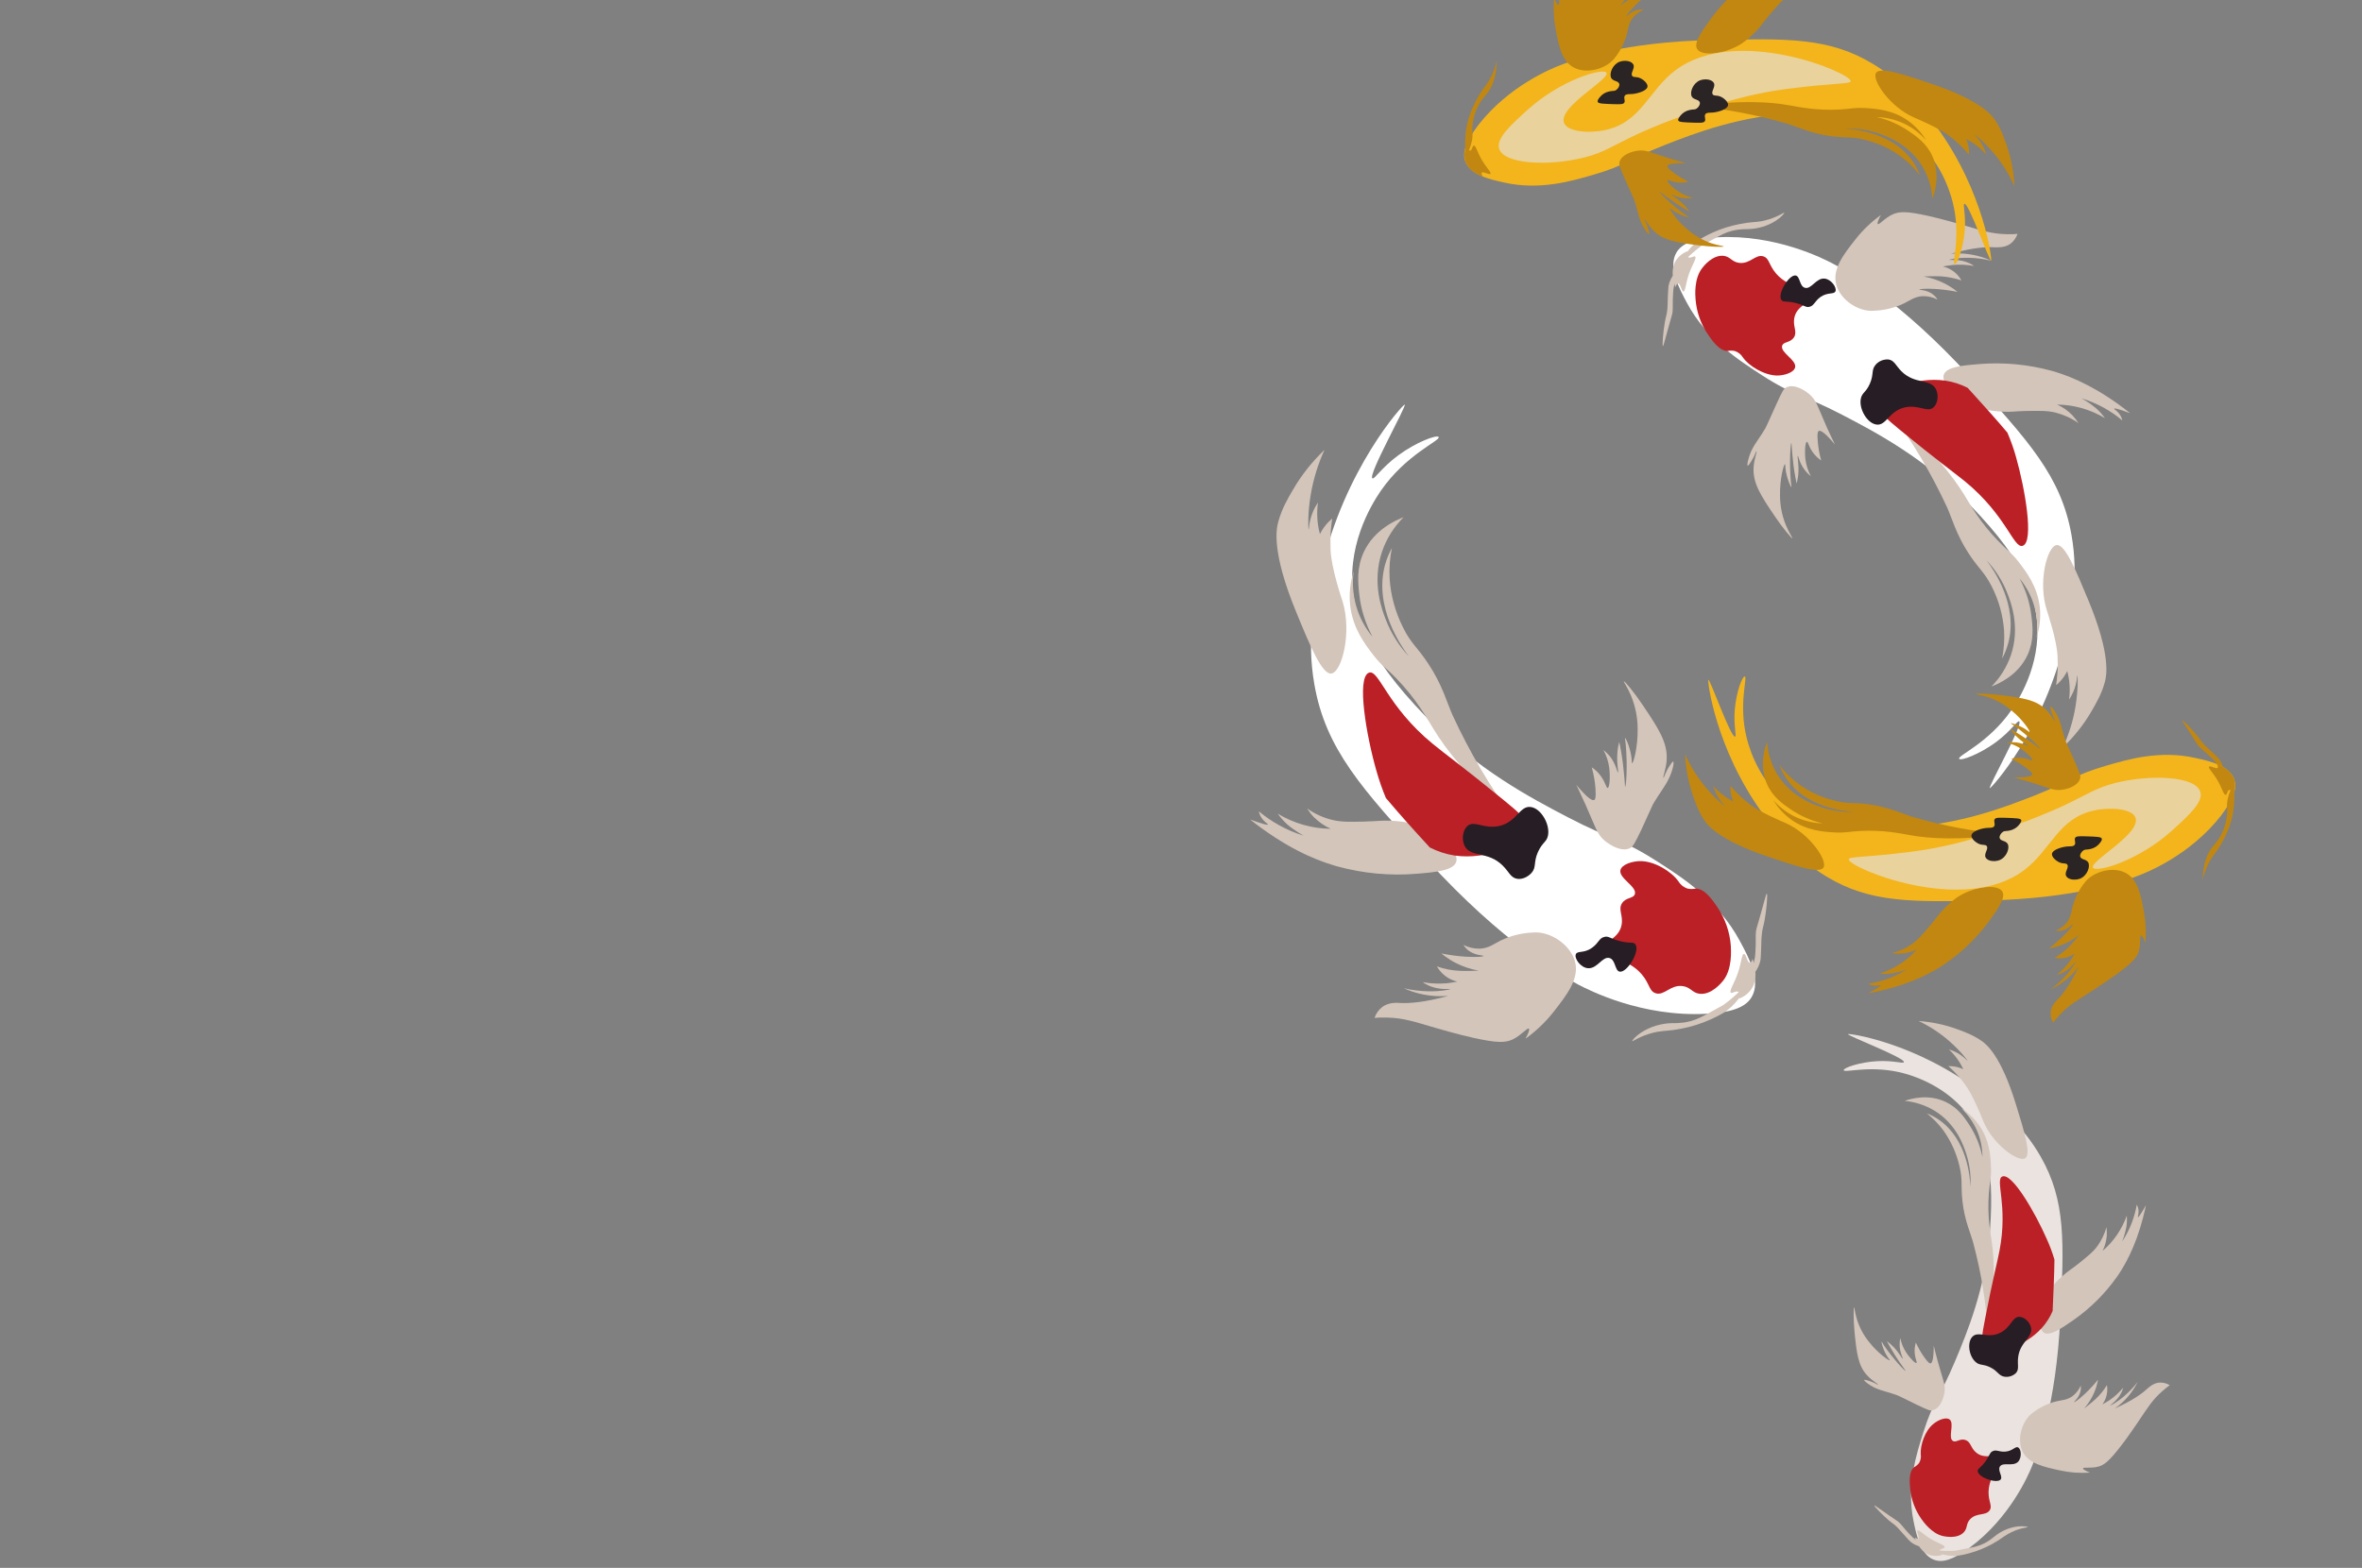 <?xml version="1.0" encoding="utf-8"?>
<!-- Generator: Adobe Illustrator 21.1.0, SVG Export Plug-In . SVG Version: 6.00 Build 0)  -->
<svg version="1.1" id="Layer_1" xmlns="http://www.w3.org/2000/svg" xmlns:xlink="http://www.w3.org/1999/xlink" x="0px" y="0px"
	 viewBox="0 0 1440 956.1" style="enable-background:new 0 0 1440 956.1;" xml:space="preserve">
<rect x="0" y="0" width="1440" height="956.1" fill="#808080" stroke="none"/>
<style type="text/css">
	.st0{fill:#FFFFFF;}
	.st1{fill:#D3C5BA;}
	.st2{fill:#BB2026;}
	.st3{fill:#261E24;}
	.st4{fill:#C18711;}
	.st5{fill:#EAE3DF;}
	.st6{fill:#F3B51B;}
	.st7{fill:#EAD29D;}
	.st8{fill:#2B2425;}
	.st9{fill:none;}
</style>
<title>koi</title>
<g id="Layer_2">
	<g>
		<path class="st0" d="M1067.9,608c5.9-9.9-1.8-24.2-7.2-34.2c-13.5-25.1-35.6-39-50.4-48.5c-22.6-14.5-27-12.6-54.4-26.9
			c-23-12-55.7-29.3-85.8-60.5c-20.8-21.5-30.4-35.8-35.9-47.5c-3.6-7.7-7-14.9-8.8-25.3c-5.2-31,10.1-56.6,16.4-65.8
			c15.4-22.3,36.6-30.7,35.3-32.8c-1-1.6-13.6,3-24.7,11.2c-10.3,7.6-14.5,14.8-15.7,14c-3-1.8,21-44.3,19.7-45
			c-0.8-0.5-37,39.4-50.9,101.1c-4,17.8-9.2,41-4.2,69.5c6.9,39.5,28.9,63.6,68.7,107.1c46.5,50.9,80.9,70,92.4,76.1
			c6.3,3.3,38.5,19.8,77.8,17.7C1057.6,617.4,1064.7,613.4,1067.9,608z"/>
		<path class="st1" d="M993.5,517.3c-5,2.2-11.7-1.7-15.4-4.8c-4.7-4.2-5.3-8-11.6-22.1c-2.3-5.1-4.3-9.2-5.5-11.8
			c7.1,8.5,9.8,9.8,11,9.2c0.3-0.2,1.1-0.8,0.7-6.9c-0.3-4.4-1.1-8.8-2.3-13c2.3,1.5,4.2,3.4,5.8,5.7c2.7,3.9,3.1,7,3.9,6.9
			c1.1-0.1,1.7-6.2,1-12.1c-0.5-3.9-1.7-7.7-3.6-11.1c1.4,1.1,2.7,2.4,3.9,3.8c3.9,4.9,4.5,10,5,9.9s-0.8-4.9-0.4-11.1
			c0.1-2.5,0.5-5.1,1.2-7.5c0.3,1.3,0.6,3,1,5.2c1,5.7,1.5,10.1,1.8,13.5c0.7,6.6,0.6,8.7,0.8,8.7c0.5,0,1.6-12.2,0.3-26.2
			c-0.1-1.5-0.6-3.5-0.4-3.6c0.4-0.1,2.7,4.7,3.7,10.4c0.6,3.3,0.3,4.9,0.6,5c0.8,0.1,3.6-9.8,3.4-21c0-6.9-1.4-13.7-4-20.1
			c-2.2-5.3-4.7-8.6-4.4-8.8c0.5-0.3,6.4,6.8,11.8,14.9c9.5,14.1,14.9,22.5,14.3,33c-0.4,5.9-2.6,10.6-1.9,10.9c0.2,0.1,1-3.1,3.5-7
			c0.7-1.2,2-3.1,2.4-2.9c0.7,0.3-0.3,5.4-2.6,10.2c-2.5,5.2-6.1,9.6-9.4,15.2c-0.9,1.6-0.6,1.3-7.6,16.5
			C996.4,514.7,995.6,516.3,993.5,517.3z"/>
		<path class="st1" d="M960.2,586.3c2.8,10.5-4.9,20.3-13.2,30.9c-4.9,6.2-10.6,11.6-17,16.2c1.4-2.6,2.8-5.6,2.1-6.1
			c-1-0.8-4.5,3.9-9.8,6.5c-4.7,2.2-9.7,2.2-23.9-0.9c-2.7-0.6-9.8-2.2-23.2-6.1c-12.8-3.7-19.4-6.1-29.8-6.3
			c-3.1-0.1-5.7,0-7.4,0.2c0.9-2.7,2.6-5.1,4.9-6.8c4-2.8,8.7-2.4,10.6-2.3c5.7,0.3,14.7-0.3,29.4-4.3c-2.5,0.2-5.1,0.2-7.6,0.1
			c-6.7-0.4-13.4-2-19.5-4.8c5,1.2,10.1,1.8,15.2,1.9c7.8,0.1,13.1-1.1,13.1-1.4c0-0.3-6.9,1-13.9-2.5c-1-0.5-1.9-1-2.8-1.7
			c4.8,0.9,9.6,1.1,14.5,0.7c2.2-0.2,4.4-0.6,6.6-1c-5.3-1.2-9.8-4.6-12.5-9.3c4.5,1.6,9.2,2.5,14,2.7c4.5,0.2,11.5-0.1,11.5-0.1
			c-5-0.9-9.7-2.5-14.2-4.8c-2-1-3.9-2.3-3.9-2.3c-1.6-1-3.2-2.2-4.7-3.4c5,1,10.1,1.7,15.2,2c7.3,0.4,10.6-0.1,10.6-0.5
			s-5.8-0.1-10.1-4c-0.9-0.8-1.6-1.7-2.2-2.7c3.1,1.6,6.6,2.4,10.1,2.3c5.2-0.3,8.2-2.7,12.4-4.9c6.4-3.1,13.4-4.8,20.6-5
			C945.2,568,957.4,576,960.2,586.3z"/>
		<path class="st1" d="M887.8,525.5c-1.6,5.4-12.9,6.4-24,7.3c-16.4,1.4-32.8-0.2-48.6-4.5l-2-0.6c-12.5-3.7-30-11.3-51.1-28
			c8.4,3.1,10.7,3.5,10.9,3.1s-2.9-1.8-4.7-5.5c-0.4-0.8-0.7-1.7-0.9-2.6c7.9,6.6,17,11.6,26.8,14.7c0.2,0.1,0.4,0.2,0.4,0.1
			c0,0-5.1-2.8-9.5-6.5c-2.3-2-4.3-4.3-6.1-6.8c9.8,5.9,20.9,9.1,32.3,9.2c-3.8-1.7-7.2-4.1-10.2-7c-1.6-1.6-3-3.5-4.2-5.4
			c4.6,3.3,9.9,5.7,15.4,7s10.1,1.2,19.2,1c8.7-0.2,10.3-0.8,16.8-0.5c4.5,0.2,9,0.8,13.4,1.8C875.5,506,889.9,518.5,887.8,525.5z"
			/>
		<path class="st1" d="M811.8,410.7c-5.7,1-13.1-16.8-21.5-37.3c-15.2-36.9-12.2-50.7-11-55.2c2.1-7.8,5.9-14.4,9-19.6
			c5.2-9,11.7-17.1,19.2-24.3c-4,8.7-6.8,17.9-8.4,27.3c-2,11.7-1.5,21.3-1.3,21.3c0.3,0,0.1-4.7,2.6-10.7c0.8-2,1.9-4,3.1-5.8
			c-0.9,6.4-0.5,13,1.2,19.3c1.3-2.7,3.1-5.2,5.2-7.4c0.7-0.7,1.5-1.4,2.3-2.1c-0.7,4.6-1.1,9.2-1.1,13.8c0,0,0,2.9,0.1,5.7
			c0.6,11,6.4,28.3,7.3,31C824.3,385.6,818.1,409.6,811.8,410.7z"/>
		<path class="st1" d="M922.8,499.4c-14.5-19.8-26.9-40.9-37.2-63.2c-3.4-7.5-6.1-18.2-14.6-31.1c-7.1-10.9-10.5-12.1-15.7-22.6
			c-4.6-9.2-7.4-19.2-8.1-29.5c-0.4-6.3,0.1-12.7,1.4-18.9c-1.8,3.3-3.2,6.7-4.2,10.3c-7,25.8,9.9,49.7,14.6,56
			c-6-6.5-10.8-14-14-22.2c-2.3-5.8-8.9-22.7-2.4-41.9c2.7-7.9,7.2-15,13.1-20.9c-4.2,1.6-17.8,7.3-24.3,21.3
			c-4.4,9.6-3.5,18.7-2.7,25.9c1,9,3.8,17.8,8.1,25.8c-9.3-11.2-13.5-25.7-11.5-40.1c-2.1,6.6-2.9,13.6-2.2,20.5
			c1.5,14.2,9,24,14.2,30.7s7.2,7.2,14,14.2c12.3,12.7,18.4,24,22.7,30.9C881.3,456.7,895.1,474.7,922.8,499.4z"/>
		<path id="_Path_" class="st2" d="M930.6,504.5c0.4-4.7-3.7-8.3-14.1-16.8c-23.2-19-36-28.3-42.9-34c-28.2-23.1-32.9-45.7-39-43.5
			c-7.8,2.8-1.5,38.8,4.5,59.7c1.6,5.7,3.5,11.2,5.8,16.7c7.7,9.2,16.6,19.1,26.8,30.2c4.7,2.4,9.9,4.1,15.1,4.9
			C906.6,524.6,929.6,515,930.6,504.5z"/>
		<path class="st1" d="M1066.8,587.1c-1.6,0-2.2-5.4-3.6-5.4s-1.4,5-3.7,11.6c-2.3,6.7-5.4,10.9-4.3,12c0.9,0.8,3.1-1.4,4.5-0.5
			c1,0.6,0.9,2.3,0.6,4.1c3.3-1.2,6.1-3.5,7.9-6.5c3.1-5.2,2.3-11.5,0.2-17.8C1068.1,586,1067.5,587.1,1066.8,587.1z"/>
		<path class="st2" d="M1000.1,525.1c-4.9,0-11.4,2-12.2,5.5c-1.1,5,10.2,10,8.8,14.6c-0.9,2.9-5.5,1.8-7.9,5.7s0.9,7.3-0.2,13.1
			c-1.6,8.7-11.1,9.8-10.7,14.8c0.5,6.3,15.8,4.8,24.5,17.3c3.4,4.9,3.4,8.5,7,9.6c5.3,1.6,8.9-5.3,16.3-4.4
			c5.1,0.6,5.9,4.2,10.5,4.7c7.4,0.8,13.5-7,14.4-8.1c5.6-7.1,4.7-18.5,4.6-21.1c-0.6-8.4-3.4-16.5-8.1-23.5
			c-2.8-4.1-7.9-11.8-13.6-11.4c-1.6,0.3-3.3,0.3-4.9-0.1c-2.2-0.8-4.1-2.3-5.3-4.3C1019.1,531.5,1008.8,525.1,1000.1,525.1z"/>
		<path class="st1" d="M1050.4,613c-0.1,0.1-2.4,1.3-6.9,3.8c-5.4,3-8.5,4.7-12.9,5.9c-1.3,0.3-2.5,0.6-3.8,0.8
			c-2.4,0.3-4.8,0.5-7.2,0.4c-6.8,0.1-13.4,2.1-19,5.7c-3.5,2.3-5.8,5-5.5,5.3c0.2,0.3,4.8-3.2,12.9-5.2c0.8-0.2,1.3-0.3,2.4-0.5
			c4.4-0.8,7.5-0.5,14.5-1.9c6.3-1.2,12.4-3.1,18.3-5.8c4.9-2.3,8.6-4,12.6-7.8c6.1-5.8,9.3-13,8.9-13.3c-0.1-0.1-0.7,0.5-2.1,2
			C1058.9,606.3,1054.8,609.9,1050.4,613z"/>
		<path class="st1" d="M1066.6,595.9c0.6,0.4,5.6-4.2,6.7-10.6c0.1-0.3,0.1-1.1,0.2-2.7c0.4-7.4,0.2-9.4,0.6-12.7
			c0.3-3.7,0.9-4.4,1.7-8.8c1-5.4,2.1-16,1.3-16.1c-0.4-0.1-0.9,2.7-4,13.5c-2.2,7.8-2.4,7.9-2.6,9.7c-0.3,3.4,0.1,5.6-0.3,12.2
			c-0.1,2.1-0.3,3-0.3,3.4c-0.5,2.8-1.2,5.6-2.1,8.3C1066.9,595,1066.4,595.8,1066.6,595.9z"/>
		<path class="st3" d="M916.3,528c3.7,3.7,4.7,7.3,8.7,7.9c3.2,0.5,6.6-1.3,8.7-3.6c3.1-3.5,1.1-6.5,3.9-12.7c2.7-6,5.2-6,6.1-9.9
			c1.5-6.9-4.2-16.8-10.5-17.6c-6.8-0.9-8.4,9.2-19.3,11.6c-9.3,2-15.1-3.7-19.3,0c-2.9,2.6-3.6,8.2-1.7,12.1
			C896.6,523.2,907.2,518.7,916.3,528z"/>
		<path class="st3" d="M960.7,581.9c-1,2.6,2.9,8.1,7.3,8.5c5.7,0.6,8.9-7.4,13.2-6.2c3.8,1,3.2,7.7,6.2,8.3
			c4.5,0.9,12.7-12.6,9.6-16.7c-1.3-1.7-3.6-0.2-10.5-2.2c-5.1-1.5-5.9-2.9-8.3-2.3c-3.4,0.7-3.4,3.7-7.7,6.7
			C965.7,581.5,961.6,579.6,960.7,581.9z"/>
	</g>
	<path class="st4" d="M1355.5,472.2c0.5-0.1,0.4-5.6-2.8-9.6c-0.2-0.2-0.6-0.6-1.5-1.5c-4.2-4.1-5.6-5.1-7.4-7
		c-2.1-2.2-2.2-2.9-4.4-5.6c-2.7-3.4-8.6-9.6-9-9.2c-0.2,0.2,1.2,1.9,6,9.5c3.5,5.5,3.5,5.6,4.5,6.6c1.9,2,3.4,2.9,7.2,6.6
		c1.2,1.2,1.7,1.7,1.9,2c1.4,1.8,2.8,3.7,4,5.6C1355.2,471.5,1355.4,472.2,1355.5,472.2z"/>
	<g>
		<path class="st0" d="M1022.1,153.9c-5.4,9,1.6,21.9,6.4,30.9c12.2,22.7,32.2,35.2,45.5,43.9c20.4,13.2,24.4,11.4,49.2,24.3
			c20.8,10.8,50.4,26.5,77.6,54.7c18.8,19.5,27.5,32.3,32.5,42.9c3.2,7,6.4,13.5,7.9,22.9c4.7,28.1-9.1,51.2-14.9,59.5
			c-14,20.2-33.1,27.8-31.9,29.7c0.9,1.5,12.3-2.7,22.4-10.1c9.3-6.9,13.1-13.4,14.2-12.7c2.7,1.6-19,40-17.9,40.7
			c0.7,0.4,33.4-35.6,46-91.4c3.6-16.1,8.4-37,3.8-62.9c-6.3-35.8-26.2-57.5-62.1-96.8c-42-45.9-73.1-63.3-83.5-68.8
			c-5.7-3-34.8-17.9-70.3-16C1031.4,145.5,1025,149.1,1022.1,153.9z"/>
		<path class="st1" d="M1089.3,236.1c4.5-2,10.6,1.5,13.9,4.4c4.3,3.7,4.8,7.2,10.5,20c2.1,4.6,3.9,8.4,5,10.6
			c-6.4-7.7-8.9-8.8-9.9-8.3c-0.3,0.2-1.1,0.7-0.6,6.2c0.3,4,1,7.9,2.1,11.8c-2-1.4-3.8-3.1-5.2-5.1c-2.5-3.5-2.8-6.4-3.5-6.3
			c-1,0.1-1.5,5.6-0.9,10.9c0.5,3.5,1.6,6.9,3.3,10.1c-1.3-1-2.5-2.2-3.5-3.5c-3.5-4.4-4.1-9-4.5-8.9s0.7,4.4,0.4,10.1
			c-0.1,2.3-0.5,4.6-1.1,6.8c-0.2-1.1-0.5-2.7-0.9-4.7c-0.9-5.1-1.3-9.2-1.6-12.2c-0.6-5.9-0.5-7.9-0.7-7.9c-0.4,0-1.4,11-0.3,23.7
			c0.1,1.4,0.6,3.2,0.3,3.2s-2.4-4.3-3.3-9.4c-0.5-3-0.3-4.5-0.6-4.5c-0.7-0.1-3.2,8.9-3,19c0,6.2,1.2,12.4,3.6,18.2
			c2,4.8,4.2,7.8,3.9,8s-5.8-6.2-10.7-13.5c-8.6-12.7-13.5-20.3-12.9-29.8c0.3-5.4,2.3-9.6,1.7-9.9c-0.2-0.1-0.9,2.8-3.2,6.3
			c-0.7,1.1-1.8,2.8-2.1,2.6c-0.6-0.3,0.3-4.9,2.3-9.2c2.2-4.7,5.6-8.6,8.5-13.7c0.8-1.5,0.6-1.2,6.8-14.9
			C1086.7,238.4,1087.4,236.9,1089.3,236.1z"/>
		<path class="st1" d="M1119.5,173.6c-2.6-9.5,4.4-18.4,11.9-27.9c4.4-5.6,9.6-10.5,15.3-14.6c-1.3,2.4-2.5,5-1.9,5.5
			c0.9,0.7,4.1-3.6,8.9-5.8c4.3-2,8.8-2,21.6,0.8c2.4,0.5,8.8,2,21,5.5c11.6,3.4,17.6,5.5,27,5.7c2.8,0.1,5.1,0,6.7-0.2
			c-0.8,2.4-2.4,4.6-4.4,6.1c-3.6,2.5-7.9,2.1-9.6,2.1c-5.2-0.3-13.3,0.2-26.6,3.9c2.3-0.2,4.6-0.2,6.9-0.1
			c6.1,0.4,12.1,1.8,17.7,4.4c-4.5-1.1-9.1-1.7-13.8-1.8c-7.1-0.1-11.8,1-11.8,1.3s6.3-0.9,12.6,2.2c0.9,0.4,1.7,0.9,2.5,1.5
			c-4.3-0.8-8.7-1-13.1-0.6c-2,0.2-4,0.5-5.9,0.9c4.8,1.1,8.9,4.2,11.3,8.5c-4.1-1.4-8.4-2.2-12.7-2.5c-4-0.2-10.4,0.1-10.4,0.1
			c4.5,0.8,8.8,2.2,12.9,4.3c1.8,0.9,3.5,2,3.5,2c1.5,0.9,2.9,2,4.3,3.1c-4.5-0.9-9.1-1.5-13.7-1.8c-6.6-0.4-9.6,0.1-9.6,0.4
			s5.3,0,9.1,3.6c0.8,0.7,1.5,1.6,2,2.5c-2.8-1.5-6-2.2-9.2-2.1c-4.7,0.3-7.4,2.5-11.2,4.4c-5.8,2.8-12.2,4.3-18.6,4.5
			C1133.1,190.2,1122,183,1119.5,173.6z"/>
		<path class="st1" d="M1185,228.6c1.5-4.9,11.7-5.8,21.7-6.6c14.8-1.2,29.7,0.2,44,4.1l1.8,0.5c11.3,3.4,27.1,10.2,46.2,25.4
			c-7.5-2.8-9.7-3.2-9.8-2.8c-0.2,0.4,2.6,1.6,4.2,4.9c0.4,0.7,0.6,1.5,0.8,2.3c-7.1-6-15.4-10.5-24.3-13.3
			c-0.2-0.1-0.4-0.2-0.4-0.1c0,0,4.6,2.5,8.6,5.9c2.1,1.8,3.9,3.9,5.5,6.1c-8.8-5.3-18.9-8.2-29.2-8.3c3.4,1.5,6.6,3.7,9.2,6.4
			c1.4,1.5,2.7,3.1,3.8,4.9c-4.2-3-8.9-5.1-13.9-6.4c-5-1.2-9.1-1.1-17.4-1c-7.9,0.1-9.3,0.8-15.2,0.4c-4.1-0.2-8.1-0.7-12.1-1.7
			C1196,246.3,1183.1,234.9,1185,228.6z"/>
		<path class="st1" d="M1253.7,332.4c5.2-0.9,11.8,15.2,19.5,33.7c13.8,33.3,11.1,45.9,10,49.9c-1.9,7.1-5.4,13-8.1,17.7
			c-4.7,8.1-10.6,15.5-17.4,22c3.6-7.9,6.2-16.2,7.6-24.7c1.8-10.6,1.4-19.3,1.2-19.3c-0.2,0-0.1,4.3-2.3,9.7
			c-0.8,1.8-1.7,3.6-2.8,5.2c0.8-5.8,0.4-11.7-1.1-17.4c-1.2,2.5-2.8,4.7-4.7,6.7c-0.7,0.7-1.3,1.3-2.1,1.9c0.6-4.1,1-8.3,1-12.5
			c0,0,0-2.6-0.1-5.1c-0.5-10-5.8-25.6-6.5-27.9C1242.3,355.1,1248,333.4,1253.7,332.4z"/>
		<path class="st1" d="M1153.3,252.2c13.1,17.9,24.4,37,33.7,57.1c3.1,6.8,5.5,16.4,13.2,28.2c6.4,9.8,9.4,10.9,14.2,20.4
			c4.2,8.3,6.7,17.3,7.4,26.6c0.3,5.7-0.1,11.5-1.2,17.1c1.6-3,2.8-6.1,3.7-9.3c6.3-23.3-8.9-44.9-13.2-50.6
			c5.5,5.8,9.8,12.6,12.7,20.1c2.1,5.3,8,20.6,2.1,37.9c-2.5,7.1-6.5,13.6-11.8,18.9c3.8-1.4,16.1-6.5,22-19.2
			c4-8.7,3.2-16.9,2.4-23.4c-0.9-8.2-3.4-16.1-7.3-23.3c8.4,10.1,12.2,23.2,10.4,36.3c1.9-6,2.6-12.3,2-18.5
			c-1.4-12.8-8.2-21.7-12.9-27.8c-4.7-6-6.5-6.5-12.6-12.9c-11.1-11.5-16.7-21.7-20.5-27.9C1190.8,290.8,1178.4,274.6,1153.3,252.2z
			"/>
		<path id="_Path_2" class="st2" d="M1146.3,247.6c-0.4,4.2,3.4,7.5,12.8,15.2c21,17.2,32.5,25.6,38.8,30.7
			c25.5,20.9,29.7,41.3,35.3,39.3c7-2.5,1.3-35-4.1-54c-1.4-5.1-3.2-10.1-5.3-15c-7-8.3-15-17.2-24.2-27.3
			c-4.3-2.2-8.9-3.7-13.7-4.4C1167.9,229.5,1147.1,238.2,1146.3,247.6z"/>
		<path class="st1" d="M1023.1,172.9c1.5,0,2,4.9,3.2,4.9s1.3-4.5,3.3-10.5c2.1-6,4.9-9.9,3.9-10.8c-0.8-0.7-2.8,1.2-4.1,0.4
			c-0.9-0.6-0.8-2.1-0.6-3.7c-3,1.1-5.5,3.2-7.2,5.8c-2.8,4.7-2.1,10.4-0.2,16.1C1021.9,173.9,1022.4,172.9,1023.1,172.9z"/>
		<path class="st2" d="M1083.4,229c4.4,0,10.3-1.8,11-5c1-4.5-9.2-9-7.9-13.2c0.8-2.6,4.9-1.6,7.2-5.1c2.2-3.5-0.8-6.6,0.2-11.8
			c1.5-7.9,10-8.8,9.7-13.3c-0.5-5.7-14.3-4.3-22.2-15.6c-3.1-4.4-3.1-7.7-6.4-8.7c-4.8-1.4-8,4.8-14.7,4c-4.6-0.6-5.3-3.8-9.5-4.3
			c-6.7-0.7-12.2,6.3-13,7.4c-5.1,6.4-4.3,16.7-4.1,19.1c0.6,7.6,3.1,14.9,7.4,21.2c2.5,3.7,7.2,10.6,12.3,10.3
			c1.5-0.3,3-0.3,4.4,0.1c2,0.7,3.7,2.1,4.8,3.9C1066.2,223.2,1075.6,228.9,1083.4,229z"/>
		<path class="st1" d="M1037.9,149.5c0.1-0.1,2.2-1.2,6.2-3.4c4.9-2.7,7.7-4.3,11.7-5.3c1.1-0.3,2.3-0.5,3.4-0.7
			c2.1-0.3,4.3-0.4,6.4-0.4c6.1-0.1,12.1-1.9,17.2-5.2c3.2-2.1,5.2-4.5,5-4.8s-4.3,2.9-11.7,4.7c-0.7,0.2-1.2,0.3-2.2,0.5
			c-4,0.7-6.8,0.4-13.2,1.7c-5.7,1.1-11.2,2.8-16.5,5.2c-4.5,2.1-7.8,3.6-11.4,7.1c-5.5,5.2-8.5,11.8-8.1,12.1
			c0.1,0.1,0.6-0.5,1.9-1.8C1030.2,155.6,1033.9,152.3,1037.9,149.5z"/>
		<path class="st1" d="M1023.2,164.9c-0.5-0.3-5,3.8-6,9.6c0,0.3-0.1,1-0.2,2.5c-0.4,6.7-0.2,8.5-0.5,11.5c-0.3,3.4-0.8,4-1.5,7.9
			c-0.9,4.8-1.8,14.4-1.2,14.6c0.4,0.1,0.8-2.4,3.6-12.2c2-7.1,2.1-7.1,2.3-8.8c0.3-3.1-0.1-5,0.3-11.1c0.1-1.9,0.2-2.7,0.3-3.1
			c0.5-2.5,1.1-5.1,1.8-7.5C1023,165.8,1023.4,165.1,1023.2,164.9z"/>
		<path class="st3" d="M1159.1,226.3c-3.3-3.4-4.3-6.6-7.8-7.1c-3-0.2-5.9,1-7.8,3.2c-2.8,3.2-1,5.8-3.5,11.5
			c-2.4,5.5-4.7,5.4-5.5,9c-1.4,6.2,3.7,15.2,9.5,16c6.1,0.8,7.5-8.3,17.4-10.5c8.4-1.8,13.7,3.4,17.4,0c2.6-2.3,3.2-7.4,1.5-11
			C1177,230.7,1167.4,234.7,1159.1,226.3z"/>
		<path class="st3" d="M1119,177.6c0.9-2.3-2.6-7.3-6.6-7.7c-5.1-0.6-8.1,6.7-12,5.6c-3.4-0.9-2.9-6.9-5.6-7.5
			c-4.1-0.8-11.5,11.4-8.7,15c1.2,1.6,3.2,0.2,9.5,2c4.6,1.3,5.4,2.6,7.5,2.1c3-0.7,3.1-3.4,6.9-6.1
			C1114.5,178,1118.2,179.7,1119,177.6z"/>
	</g>
	<g>
		<path class="st5" d="M1200.9,943.7c24.5-18.2,35.6-44,37.7-49.1c3.9-9.4,14.9-37.9,17.5-91.2c2.2-45.7,3.5-71-12-98.1
			c-11.2-19.6-25.8-30.8-37-39.5c-38.9-30-80.2-35.9-80.5-35.2c-0.4,1,35,14.5,34.1,17.1c-0.4,1.1-6.4-1.2-16.4-0.6
			c-10.7,0.6-20.5,4.1-20.3,5.5c0.3,1.9,17.1-3.6,37.4,2.1c8.3,2.3,30.2,10.1,42.4,31.2c4.1,7.1,5.6,13.1,7.3,19.5
			c2.5,9.7,3.8,23,2,46.2c-2.6,33.6-13.5,60.2-21.3,78.7c-9.3,22.1-12.9,23.2-19.2,43c-4.1,13-10.4,32.2-6.1,53.9
			c1.8,8.6,4.2,21,12.7,24C1183.9,952.9,1190.1,951.7,1200.9,943.7z"/>
		<path class="st1" d="M1169,856.8c-11.7-5.7-11.3-5.6-12.7-6.1c-4.8-1.8-9.1-2.5-13.2-4.4c-3.7-1.7-6.8-4.3-6.6-4.8
			c0.2-0.3,1.8,0.2,2.8,0.5c3.4,1,5.5,2.6,5.6,2.4c0.3-0.5-3.4-2.2-6.5-5.6c-5.6-5.9-6.5-13.7-7.8-26.8c-0.7-7.5-0.6-14.7-0.3-14.8
			s0.5,3.2,1.8,7.4c1.6,5.1,4.2,9.9,7.6,14c5.4,6.8,12,11.3,12.4,10.9c0.2-0.2-0.8-1-2.1-3.3c-2.2-3.8-3.1-7.9-2.9-8
			s0.9,1.3,1.5,2.3c6.2,9,12.9,15.8,13.2,15.5c0.1-0.1-1-1.3-3.9-5.6c-1.5-2.2-3.4-5.1-5.6-9c-0.8-1.5-1.5-2.7-2-3.6
			c1.6,1.2,3.1,2.5,4.4,3.9c3.3,3.5,4.9,7,5.3,6.8c0.3-0.2-1.8-3.6-1.9-8.4c0-1.4,0.1-2.8,0.4-4.2c0.6,3,1.7,5.9,3.4,8.5
			c2.5,3.9,5.8,7.2,6.5,6.7c0.5-0.3-0.8-2.4-1.1-6.1c-0.2-2.1,0.1-4.2,0.7-6.3c1.4,3.1,3.1,6.1,5.1,8.9c2.7,3.9,3.5,3.8,3.8,3.8
			c1-0.2,2-2.3,2-10.9c0.5,2.1,1.3,5.6,2.5,9.8c3.2,11.6,4.8,14.1,4,19c-0.6,3.7-2.7,9.4-6.8,10.5C1177,860.6,1175.8,860,1169,856.8
			z"/>
		<path class="st1" d="M1239,861.7c4.4-3.4,9.4-5.9,14.8-7.2c3.6-0.8,6.6-0.8,9.8-3.2c2.2-1.7,3.9-3.9,4.9-6.4
			c0.1,0.9,0.2,1.8,0,2.7c-0.6,4.5-4.2,7.2-4.1,7.4c0.2,0.2,2.4-1.1,6.6-5c2.9-2.7,5.6-5.6,8.1-8.7c-0.3,1.5-0.7,3-1.1,4.4
			c0,0-0.5,1.7-1.2,3.3c-1.5,3.6-3.6,6.9-6.2,9.9c0,0,4.3-3.3,6.9-5.7c2.7-2.5,5.1-5.4,7-8.6c0.7,4.2-0.3,8.4-2.8,11.8
			c1.5-0.8,3-1.7,4.4-2.6c3.1-2.1,5.9-4.7,8.3-7.6c-0.2,0.8-0.5,1.6-0.8,2.4c-2.5,5.5-7.2,8.2-7.1,8.4s3.9-1.7,8.5-5.6
			c3-2.6,5.8-5.5,8.2-8.7c-2.3,4.7-5.5,9-9.3,12.5c-1.4,1.3-3,2.6-4.6,3.7c10.8-4.9,16.5-9,19.7-12c1.1-0.9,3.7-3.5,7.5-3.8
			c2.2-0.1,4.4,0.4,6.3,1.6c-1.1,0.7-2.7,2-4.5,3.6c-6.1,5.3-8.9,10-14.7,18.6c-6.1,9-9.5,13.5-10.8,15.1
			c-6.9,8.9-9.9,11.4-13.8,12.4c-4.4,1.1-8.9,0.1-9.1,1c-0.1,0.7,2.1,1.7,4.3,2.6c-6.1,0.4-12.2,0-18.1-1.3
			c-10.2-2.2-19.6-4.2-23.2-11.9C1229.5,877.3,1232.8,866.5,1239,861.7z"/>
		<path class="st1" d="M1250.1,786c2.1-2.8,4.5-5.4,7.1-7.7c3.7-3.4,5-3.8,10.3-8c5.5-4.5,8.4-6.7,11-10.2s4.6-7.6,5.7-11.8
			c0.2,1.8,0.3,3.6,0.2,5.3c-0.3,3.2-1.1,6.4-2.6,9.2c6.8-5.7,11.8-13.2,14.8-21.5c0.2,2.4,0.1,4.7-0.3,7.1
			c-0.8,4.4-2.5,8.6-2.5,8.6s0.1-0.1,0.2-0.3c4.4-6.7,7.3-14.2,8.7-22.1c0.3,0.6,0.6,1.3,0.8,2c0.8,3-0.4,5.4-0.1,5.6
			c0.3,0.2,1.5-1.3,4.9-7.3c-4.3,20.5-11,33.7-16.6,42.1l-0.9,1.3c-7.3,10.4-16.4,19.5-26.9,26.8c-7.1,4.9-14.3,9.9-17.9,7.5
			C1241.4,809.5,1243.7,794.9,1250.1,786z"/>
		<path class="st1" d="M1209,683.4c-0.8-2-5.9-15.2-11-22.1c-1.3-1.8-2.7-3.5-2.7-3.5c-2.3-2.7-4.8-5.3-7.5-7.7c0.8,0,1.6,0,2.4,0.1
			c2.3,0.2,4.6,0.8,6.7,1.8c-2.1-4.6-5.1-8.7-8.8-12.1c1.6,0.5,3.2,1.1,4.7,1.9c4.4,2.3,6.7,5.3,6.8,5.1c0.1-0.1-4.4-6.1-11.3-12.1
			c-5.6-4.9-11.9-9-18.6-12.2c8,0.6,15.9,2.2,23.5,5c4.4,1.6,9.9,3.6,15.1,7.3c2.9,2.1,11.6,8.9,20.7,38.5
			c5.1,16.4,9.5,30.7,5.6,32.9C1230.3,708.9,1214.7,697.6,1209,683.4z"/>
		<path class="st1" d="M1214.3,757.5c-0.9-6.2-2.8-16-1.8-29.7c0.6-7.6,1.5-8.9,1.3-15.4c-0.2-6.6-0.6-16.2-6.7-25.4
			c-3-4.5-6.9-8.3-11.5-11.2c8.3,7.6,13,18.4,13,29.7c-1.4-6.9-4.1-13.5-7.9-19.4c-3.1-4.8-7.1-10.6-14.4-14.1
			c-10.8-5.2-21.7-1.9-25.1-0.7c6.4,0.6,12.7,2.7,18.2,6c13.4,8.2,17.8,21.6,19.3,26.2c2.1,6.5,3,13.4,2.6,20.2
			c-0.3-6.1-2-28.7-19-40.7c-2.4-1.7-4.9-3-7.6-4.1c3.8,3.1,7.3,6.6,10.2,10.6c4.6,6.5,7.9,13.8,9.7,21.6c2.1,8.9,0.7,11.2,1.8,21.3
			c1.3,12,5.1,19.7,6.7,25.9c4.9,18.4,7.9,37.2,9,56.2C1216.5,785.9,1215.9,768.4,1214.3,757.5z"/>
		<path id="_Path_2_1_" class="st2" d="M1244.8,809.8c2.8-3.1,5-6.6,6.6-10.4c0.5-11.7,1-22,1.1-31.3c-1.3-4.4-2.9-8.7-4.8-12.8
			c-6.8-15.5-20.9-40.1-26.9-37.9c-4.8,1.7,3.6,17.5-1.8,45.3c-1.3,6.9-4.4,18.7-8.8,41.6c-2,10.2-2.7,14.5-0.1,17.1
			C1215.8,827.1,1234.3,821.4,1244.8,809.8z"/>
		<path class="st1" d="M1167.3,937.6c1.8,4.8,4.6,9,9,10.6c2.6,0.8,5.4,0.8,7.9-0.1c-1-0.9-1.9-1.9-1.6-2.7c0.4-1.2,2.8-1,2.9-2
			c0.2-1.2-3.8-2.2-8.5-5s-7.1-5.8-8-5.1c-0.8,0.7,1.5,4.2,0.5,5C1169.1,938.5,1168.3,938.1,1167.3,937.6z"/>
		<path class="st2" d="M1171,886.9c0.3,1.8-0.1,3.6-1,5.2c-0.8,1-1.7,1.9-2.9,2.5c-3.6,2.6-2.9,9.8-2.5,13.6
			c0.7,6.5,3,12.7,6.8,18.1c1.2,1.7,6.3,8.9,13.2,10.4c1.1,0.2,8.6,1.9,12.6-2.3c2.5-2.6,1.2-5.1,3.9-8c4-4.2,9.5-1.9,11.9-5.4
			c1.6-2.4-0.2-4.6-0.6-9.2c-1-11.8,8.9-18.5,6.1-22.5c-2.2-3.2-8.4,0.9-13.7-3.5c-3.5-2.9-3.2-6.6-6.6-7.7
			c-3.4-1.1-5.6,1.8-7.6,0.6c-3.2-2,1.1-10.6-2-13.1c-2.2-1.7-7.1,0.3-10,2.8C1173.6,872.4,1170.6,881.3,1171,886.9z"/>
		<path class="st1" d="M1179.6,945.2c-1.6-0.2-2.2-0.3-2.2-0.1c-0.1,0.4,5.5,3.1,12,3.6c4.2,0.3,7.3-0.5,11.4-1.6
			c4.8-1.3,9.4-3.2,13.8-5.6c4.9-2.7,6.6-4.4,9.6-6.1c0.7-0.4,1.1-0.6,1.7-0.9c5.9-2.9,10.3-3,10.3-3.3s-2.6-0.7-5.9-0.4
			c-5.2,0.6-10.1,2.7-14.2,6c-1.4,1.2-2.9,2.3-4.5,3.3c-0.9,0.5-1.7,1-2.7,1.4c-3.2,1.5-5.9,2-10.6,2.9c-3.9,0.8-5.9,1.2-6,1.2
			C1188,945.9,1183.8,945.8,1179.6,945.2z"/>
		<path class="st1" d="M1171.5,941.6c-1.9-1.2-3.6-2.5-5.3-4c-0.2-0.2-0.7-0.7-1.9-1.9c-3.6-3.7-4.4-5.3-6.3-7.1
			c-1-1-1.1-0.9-6.3-4.5c-7.2-4.9-8.8-6.3-9-6.1c-0.4,0.4,5.5,6.3,8.7,9c2.6,2.2,3.3,2.3,5.3,4.4c1.8,1.8,2.7,3.1,6.6,7.3
			c0.9,0.9,1.3,1.3,1.5,1.5c3.8,3.2,9.1,3.5,9.2,3C1174.1,943.2,1173.4,942.9,1171.5,941.6z"/>
		<path class="st3" d="M1238.2,809.4c-0.8-3.3-4-6.3-7-6.4c-4.4-0.2-5,6.2-11.5,9.6c-7.7,4-13.7-1.3-17.3,2.6
			c-3.4,3.7-1.9,12.4,2.5,15.7c2.5,1.9,4,0.7,8.5,2.9c4.7,2.3,5,5.1,8.6,5.7c2.5,0.4,5.1-0.4,7-2.2c2.1-2.3,0.9-5,1.3-9
			C1231.1,818.3,1239.6,815.7,1238.2,809.4z"/>
		<path class="st3" d="M1222.6,885.2c-4,0.3-5.5-1.5-7.9-0.2c-1.7,0.9-1.5,2.1-3.8,5.5c-3.1,4.6-5.2,4.8-5.2,6.5
			c0.2,4,11.7,7.9,14,5.2c1.5-1.9-2.1-5.6-0.4-8c2-2.8,7.9,0.3,11-2.8c2.4-2.5,2-7.7,0.1-8.7
			C1228.8,881.6,1227.2,884.8,1222.6,885.2z"/>
	</g>
	<g>
		<g>
			<path class="st6" d="M1362.2,475.5c-2.8-8.6-15.1-11.4-23.8-13.3c-21.7-4.9-41.2,0.9-54.3,4.7c-20.1,5.8-21.3,9.4-43.7,18.2
				c-18.8,7.4-45.8,17.7-79.6,19.4c-23.3,1.2-36.6-0.5-46.3-3.2c-6.4-1.8-12.4-3.5-19.4-7.8c-20.9-12.9-28.1-35-30.2-43.4
				c-5.2-20.5,0.7-37.3-1.2-37.6c-1.5-0.2-5.2,9.5-6.1,20.3c-0.8,10,1.3,16.1,0.2,16.4c-2.6,0.8-15.2-35-16.3-34.7
				c-0.7,0.2,4.2,41.9,33.3,81.8c8.4,11.5,19.3,26.5,38.7,38.2c26.8,16.2,52.2,15.6,98.2,14.6c53.7-1.2,82.6-11.6,92.1-15.2
				c5.2-2,31.4-12.4,50.3-36.6C1362.4,486.3,1363.7,480.2,1362.2,475.5z"/>
			<path class="st4" d="M1352,468.2c-0.8,1-4.4-1.5-5.2-0.7s2.2,3.4,5.1,8.3s3.7,9,5,8.9c1-0.1,0.8-2.6,2.1-3
				c0.9-0.2,1.8,0.7,2.8,1.8c1-2.6,1.1-5.5,0.3-8.2c-1.5-4.6-5.7-7.5-10.6-9.5C1352,466.9,1352.4,467.8,1352,468.2z"/>
			<path class="st4" d="M1358,487.8c-0.8,4.5,0.2,5.2-0.4,10.1c-0.5,3.8-1.6,7.5-3.3,10.9c-2,3.9-4,5.8-5.5,7.7
				c-2.8,3.6-5.8,9.6-5.9,20.2c0.6-3.1,1.6-6,2.9-8.9c2.6-5.7,4.5-6.6,8.3-13.1c2.6-4.4,4.7-9.1,6.1-14c1.1-3.8,1.7-7.7,1.9-11.7
				c0.1-1.1,0.4-8.8-0.8-9C1360.5,479.7,1358.8,483.9,1358,487.8z"/>
			<path class="st4" d="M1295.5,532.1c7.8,3.8,9.7,13.6,11.6,24.2c1.1,6.2,1.4,12.5,0.8,18.7c-0.8-2.3-1.9-4.6-2.6-4.5
				c-1,0.2,0,4.8-1.3,9.3c-1.1,4-3.8,7-13.1,13.9c-1.8,1.3-6.5,4.7-15.9,10.8c-9,5.8-13.9,8.5-19.5,14.6c-1.7,1.8-3,3.5-3.8,4.5
				c-1.2-2-1.7-4.2-1.5-6.5c0.4-3.9,3.1-6.5,4.2-7.6c3.2-3.3,7.6-9,12.9-20c-1.2,1.6-2.6,3.2-4,4.6c-3.8,3.8-8.3,7-13.2,9.2
				c3.4-2.4,6.4-5.1,9.2-8.2c4.2-4.7,6.2-8.5,6-8.6s-3,4.7-8.8,7.1c-0.8,0.3-1.6,0.6-2.5,0.8c3-2.4,5.7-5.2,8-8.4
				c1-1.4,2-2.9,2.8-4.5c-3.5,2.5-8,3.5-12.2,2.6c3.3-1.9,6.3-4.3,9-7c2.5-2.6,6-7,6-7c-3.1,2.5-6.6,4.5-10.4,6
				c-1.7,0.7-3.4,1.2-3.4,1.2c-1.5,0.4-3,0.8-4.5,1c3.2-2.5,6.3-5.2,9.2-8.1c4.1-4.2,5.5-6.4,5.3-6.6s-3.1,3.5-7.7,4
				c-0.9,0.1-1.9,0.1-2.8-0.1c2.6-1,4.9-2.7,6.7-4.9c2.5-3.3,2.7-6.4,3.6-10c1.5-5.5,4.2-10.6,7.8-15
				C1276.5,531.5,1287.8,528.3,1295.5,532.1z"/>
			<path class="st4" d="M1220.7,543.6c2.4,3.8-3,11.1-8.2,18.3c-7.8,10.6-17.4,19.7-28.3,26.9l-1.4,0.9c-8.8,5.5-22.6,12.1-43.8,16
				c6.2-3.4,7.7-4.6,7.6-4.9s-2.6,0.8-5.7-0.1c-0.7-0.2-1.4-0.5-2-0.8c8.2-1.2,16-4.1,23-8.4c0.2-0.1,0.3-0.2,0.3-0.2
				s-4.4,1.6-8.9,2.3c-2.4,0.3-4.9,0.4-7.3,0.1c8.7-2.8,16.5-7.8,22.5-14.6c-3,1.4-6.3,2.2-9.6,2.4c-1.8,0.1-3.7,0-5.5-0.3
				c4.4-1.1,8.6-2.9,12.3-5.6c3.7-2.6,6-5.4,10.8-11c4.5-5.3,4.9-6.6,8.5-10.3c2.5-2.6,5.2-5,8.2-7.1
				C1202.6,540.8,1217.7,538.7,1220.7,543.6z"/>
			<path class="st4" d="M1111.7,529c-2.4,4-17-0.9-33.8-6.6c-30.2-10.2-37-19.3-39-22.4c-3.6-5.4-5.5-11.1-7.1-15.7
				c-2.6-7.9-4.1-16-4.5-24.3c3.1,7,7.2,13.5,12,19.4c6,7.3,12,12.1,12.2,12s-2.8-2.5-5.1-7.2c-0.8-1.6-1.4-3.2-1.9-4.9
				c3.4,3.9,7.6,7.1,12.2,9.4c-1-2.2-1.5-4.6-1.7-7c0-0.8,0-1.6,0-2.5c2.4,2.8,5,5.5,7.7,7.9c0,0,1.7,1.5,3.5,2.9
				c6.9,5.5,20.4,11,22.4,11.9C1103.2,508.3,1114.3,524.7,1111.7,529z"/>
			<path class="st4" d="M1223.5,508.9c-19.5-1.7-38.8-5.3-57.6-10.8c-6.3-1.9-14.2-5.9-26.5-7.6c-10.3-1.4-12.8,0-21.8-2.5
				c-8-2-15.4-5.6-22-10.6c-4-3.1-7.6-6.7-10.7-10.8c1,2.8,2.4,5.4,4,7.9c11.8,17.8,35.1,20.2,41.4,20.6c-7.1,0.2-14.1-0.8-20.8-3.2
				c-4.7-1.7-18.4-6.6-26.5-20.6c-3.3-5.8-5.3-12.2-5.7-18.9c-1.3,3.4-5,14.5,0,25.8c3.4,7.7,9.4,11.9,14.2,15.2
				c6,4.1,12.7,7.1,19.8,8.7c-11.6-0.3-22.6-5.4-30.2-14.2c2.9,4.8,6.7,8.9,11.2,12.1c9.3,6.5,19.2,7.2,26,7.6s8.1-0.5,15.9-0.9
				c14.1-0.7,24.2,1.5,30.5,2.6C1176,511.4,1194,512.5,1223.5,508.9z"/>
			<path class="st7" d="M1202.4,511.6c18.3-5.2,36.2-11.6,53.5-19.3c17.2-8,21.1-11.6,33.5-14.8c21.5-5.4,48.8-4.3,52,5.2
				c2.1,6.2-6.7,14.2-16.8,23.4c-20.6,18.8-46.7,26.3-48.6,23c-2.2-4,29.5-20.7,25.9-30.5c-2-5.4-14.9-6.6-25.1-4.4
				c-22.1,4.7-26.3,24.1-42.9,36.5c-37.2,27.9-107.3-1.8-106.8-6.7c0.2-1.8,9.7-1,37.2-4.5C1177.3,517.9,1190,515.2,1202.4,511.6z"
				/>
			<path class="st8" d="M1281.3,511.3c-0.4-1-3.3-1.1-9.2-1.3c-4.1-0.1-6.2-0.2-6.9,0.8c-0.9,1.4,0.6,3-0.4,4.4
				c-0.8,1.1-2.5,0.8-4.9,1c-3.4,0.4-8.5,2-8.9,4.4c-0.3,1.9,2.3,4.3,4.6,5.3s3.9,0.2,4.7,1.3c1.3,1.7-1.8,4.6-0.7,6.9
				s5.3,2.9,8.5,1.7c4.3-1.7,6.4-7.3,5-9.9c-1.2-2.1-4.4-1.6-4.9-3.6c-0.3-1.3,0.8-2.9,1.8-3.6c1.3-1,2.1-0.4,4.5-1
				c2.2-0.5,4.2-1.7,5.6-3.5C1280.9,513.2,1281.7,512.2,1281.3,511.3z"/>
			<path class="st8" d="M1232.2,500c-0.4-1-3.3-1.1-9.2-1.3c-4.1-0.1-6.2-0.2-6.9,0.8c-0.9,1.4,0.6,3-0.4,4.4
				c-0.8,1.1-2.5,0.8-4.9,1c-3.4,0.4-8.5,2-8.9,4.4c-0.3,1.9,2.3,4.3,4.6,5.3s3.9,0.2,4.7,1.3c1.3,1.7-1.8,4.6-0.7,6.9
				c1.1,2.3,5.3,2.9,8.5,1.7c4.3-1.7,6.4-7.3,5-9.9c-1.2-2.1-4.4-1.6-4.9-3.6c-0.3-1.3,0.8-2.9,1.8-3.6c1.3-1,2.1-0.4,4.5-1
				c2.2-0.5,4.2-1.7,5.6-3.5C1231.7,501.9,1232.6,500.8,1232.2,500z"/>
		</g>
		<path class="st4" d="M1268.1,474.9c-1.3,4.2-7.2,6.2-11,6.7c-5,0.7-7.6-1-19.4-4.7c-4.3-1.3-7.8-2.3-10-2.9
			c8.8,0.2,11-0.8,11.3-1.8c0.1-0.3,0.1-1.1-3.8-4c-2.8-2.1-5.8-3.9-9-5.5c2.1-0.6,4.3-0.7,6.5-0.5c3.8,0.4,5.8,1.9,6.2,1.3
			c0.5-0.8-2.9-4.3-6.8-6.9c-2.6-1.7-5.5-3-8.6-3.7c1.4-0.3,2.9-0.4,4.3-0.3c5,0.2,8.4,2.5,8.6,2.2s-3.3-2.1-6.9-5.6
			c-1.5-1.4-2.8-3-3.9-4.7c0.9,0.5,2.1,1.2,3.6,2.1c4,2.4,6.9,4.5,9.1,6c4.3,3,5.5,4.2,5.6,4.1c0.2-0.3-6.5-7.3-15.6-14
			c-1-0.7-2.5-1.5-2.4-1.7s4.2,0.9,8.2,3.2c2.3,1.4,3.1,2.4,3.3,2.2c0.4-0.4-4-7.4-10.9-13c-4.2-3.6-9-6.4-14.2-8.2
			c-4.3-1.4-7.7-1.7-7.6-2c0.1-0.5,7.5-0.2,15.2,0.7c13.5,1.7,21.4,2.9,27.4,8.8c3.4,3.3,5,7.2,5.6,6.9c0.2-0.1-1.3-2.2-2.3-5.8
			c-0.3-1-0.8-2.8-0.5-3c0.5-0.2,3.1,3,4.8,6.9c1.8,4.2,2.5,8.7,4.2,13.7c0.5,1.4,0.4,1,5.9,13.2
			C1268.1,471.8,1268.6,473.1,1268.1,474.9z"/>
	</g>
	<g>
		<g>
			<path class="st6" d="M893.2,98c2.8,8.6,15.1,11.4,23.8,13.3c21.7,4.9,41.2-0.9,54.3-4.7c20.1-5.8,21.3-9.4,43.7-18.2
				c18.8-7.4,45.8-17.7,79.6-19.4c23.3-1.2,36.6,0.5,46.3,3.2c6.4,1.8,12.4,3.5,19.4,7.8c20.9,12.9,28.1,35,30.2,43.4
				c5.2,20.5-0.7,37.3,1.2,37.6c1.5,0.2,5.2-9.5,6.1-20.3c0.8-10-1.3-16.1-0.2-16.4c2.6-0.8,15.2,35,16.3,34.7
				c0.7-0.2-4.2-41.9-33.3-81.8c-8.4-11.5-19.3-26.5-38.7-38.2c-26.8-16.2-52.2-15.6-98.2-14.6C990,25.6,961.1,36,951.6,39.6
				c-5.2,2-31.4,12.4-50.3,36.6C893,87.2,891.7,93.3,893.2,98z"/>
			<path class="st4" d="M903.4,105.3c0.8-1,4.4,1.5,5.2,0.7s-2.2-3.4-5.1-8.3s-3.7-9-5-8.9c-1,0.1-0.8,2.6-2.1,3
				c-0.9,0.2-1.8-0.7-2.8-1.8c-1,2.6-1.1,5.5-0.3,8.2c1.5,4.6,5.7,7.5,10.6,9.5C903.4,106.6,903,105.7,903.4,105.3z"/>
			<path class="st4" d="M897.4,85.7c0.8-4.5-0.2-5.2,0.4-10.1c0.5-3.8,1.6-7.5,3.3-10.9c2-3.9,4-5.8,5.5-7.7
				c2.8-3.6,5.8-9.6,5.9-20.2c-0.6,3.1-1.6,6-2.9,8.9c-2.6,5.7-4.5,6.6-8.3,13.1c-2.6,4.4-4.7,9.1-6.1,14c-1.1,3.8-1.7,7.7-1.9,11.7
				c-0.1,1.1-0.4,8.8,0.8,9C894.9,93.8,896.6,89.6,897.4,85.7z"/>
			<path class="st4" d="M959.9,41.4c-7.8-3.8-9.7-13.6-11.6-24.2c-1.1-6.2-1.4-12.5-0.8-18.7c0.8,2.3,1.9,4.6,2.6,4.5
				c1-0.2,0-4.8,1.3-9.3c1.1-4,3.8-7,13.1-13.9c1.8-1.3,6.5-4.7,15.9-10.8c9-5.8,13.9-8.5,19.5-14.6c1.7-1.8,3-3.5,3.8-4.5
				c1.2,2,1.7,4.2,1.5,6.5c-0.4,3.9-3.1,6.5-4.2,7.6c-3.2,3.3-7.6,9-12.9,20c1.2-1.6,2.6-3.2,4-4.6c3.8-3.8,8.3-7,13.2-9.2
				c-3.4,2.4-6.4,5.1-9.2,8.2c-4.2,4.7-6.2,8.5-6,8.6s3-4.7,8.8-7.1c0.8-0.3,1.6-0.6,2.5-0.8c-3,2.4-5.7,5.2-8,8.4
				c-1,1.4-2,2.9-2.8,4.5c3.5-2.5,8-3.5,12.2-2.6c-3.3,1.9-6.3,4.3-9,7c-2.5,2.6-6,7-6,7c3.1-2.5,6.6-4.5,10.4-6
				c1.7-0.7,3.4-1.2,3.4-1.2c1.5-0.4,3-0.8,4.5-1c-3.2,2.5-6.3,5.2-9.2,8.1c-4.1,4.2-5.5,6.4-5.3,6.6s3.1-3.5,7.7-4
				c0.9-0.1,1.9-0.1,2.8,0.1c-2.6,1-4.9,2.7-6.7,4.9c-2.5,3.3-2.7,6.4-3.6,10c-1.5,5.5-4.2,10.6-7.8,15
				C978.9,42,967.6,45.2,959.9,41.4z"/>
			<path class="st4" d="M1034.7,29.9c-2.4-3.8,3-11.1,8.2-18.3c7.8-10.6,17.4-19.7,28.3-26.9l1.4-0.9c8.8-5.5,22.6-12.1,43.8-16
				c-6.2,3.4-7.7,4.6-7.6,4.9s2.6-0.8,5.7,0.1c0.7,0.2,1.4,0.5,2,0.8c-8.2,1.2-16,4.1-23,8.4c-0.2,0.1-0.3,0.2-0.3,0.2
				s4.4-1.6,8.9-2.3c2.4-0.3,4.9-0.4,7.3-0.1c-8.7,2.8-16.5,7.8-22.5,14.6c3-1.4,6.3-2.2,9.6-2.4c1.8-0.1,3.7,0,5.5,0.3
				c-4.4,1.1-8.6,2.9-12.3,5.6c-3.7,2.6-6,5.4-10.8,11c-4.5,5.3-4.9,6.6-8.5,10.3c-2.5,2.6-5.2,5-8.2,7.1
				C1052.8,32.7,1037.7,34.8,1034.7,29.9z"/>
			<path class="st4" d="M1143.7,44.5c2.4-4,17,0.9,33.8,6.6c30.2,10.2,37,19.3,39,22.4c3.6,5.4,5.5,11.1,7.1,15.7
				c2.6,7.9,4.1,16,4.5,24.3c-3.1-7-7.2-13.5-12-19.4c-6-7.3-12-12.1-12.2-12s2.8,2.5,5.1,7.2c0.8,1.6,1.4,3.2,1.9,4.9
				c-3.4-3.9-7.6-7.1-12.2-9.4c1,2.2,1.5,4.6,1.7,7c0,0.8,0,1.6,0,2.5c-2.4-2.8-5-5.5-7.7-7.9c0,0-1.7-1.5-3.5-2.9
				c-6.9-5.5-20.4-11-22.4-11.9C1152.2,65.2,1141.1,48.8,1143.7,44.5z"/>
			<path class="st4" d="M1031.9,64.6c19.5,1.7,38.8,5.3,57.6,10.8c6.3,1.9,14.2,5.9,26.5,7.6c10.3,1.4,12.8,0,21.8,2.5
				c8,2,15.4,5.6,22,10.6c4,3.1,7.6,6.7,10.7,10.8c-1-2.8-2.4-5.4-4-7.9c-11.8-17.8-35.1-20.2-41.4-20.6c7.1-0.2,14.1,0.8,20.8,3.2
				c4.7,1.7,18.4,6.6,26.5,20.6c3.3,5.8,5.3,12.2,5.7,18.9c1.3-3.4,5-14.5,0-25.8c-3.4-7.7-9.4-11.9-14.2-15.2
				c-6-4.1-12.7-7.1-19.8-8.7c11.6,0.3,22.6,5.4,30.2,14.2c-2.9-4.8-6.7-8.9-11.2-12.1c-9.3-6.5-19.2-7.2-26-7.6s-8.1,0.5-15.9,0.9
				c-14.1,0.7-24.2-1.5-30.5-2.6C1079.4,62.1,1061.4,61,1031.9,64.6z"/>
			<path class="st7" d="M1053,61.9c-18.3,5.2-36.2,11.6-53.5,19.3c-17.2,8-21.1,11.6-33.5,14.8c-21.5,5.4-48.8,4.3-52-5.2
				c-2.1-6.2,6.7-14.2,16.8-23.4c20.6-18.8,46.7-26.3,48.6-23c2.2,4-29.5,20.7-25.9,30.5c2,5.4,14.9,6.6,25.1,4.4
				c22.1-4.7,26.3-24.1,42.9-36.5c37.2-27.9,107.3,1.8,106.8,6.7c-0.2,1.8-9.7,1-37.2,4.5C1078.1,55.6,1065.4,58.3,1053,61.9z"/>
			<path class="st8" d="M974.1,62.2c0.4,1,3.3,1.1,9.2,1.3c4.1,0.1,6.2,0.2,6.9-0.8c0.9-1.4-0.6-3,0.4-4.4c0.8-1.1,2.5-0.8,4.9-1
				c3.4-0.4,8.5-2,8.9-4.4c0.3-1.9-2.3-4.3-4.6-5.3s-3.9-0.2-4.7-1.3c-1.3-1.7,1.8-4.6,0.7-6.9s-5.3-2.9-8.5-1.7
				c-4.3,1.7-6.4,7.3-5,9.9c1.2,2.1,4.4,1.6,4.9,3.6c0.3,1.3-0.8,2.9-1.8,3.6c-1.3,1-2.1,0.4-4.5,1c-2.2,0.5-4.2,1.7-5.6,3.5
				C974.5,60.3,973.7,61.3,974.1,62.2z"/>
			<path class="st8" d="M1023.2,73.5c0.4,1,3.3,1.1,9.2,1.3c4.1,0.1,6.2,0.2,6.9-0.8c0.9-1.4-0.6-3,0.4-4.4c0.8-1.1,2.5-0.8,4.9-1
				c3.4-0.4,8.5-2,8.9-4.4c0.3-1.9-2.3-4.3-4.6-5.3s-3.9-0.2-4.7-1.3c-1.3-1.7,1.8-4.6,0.7-6.9c-1.1-2.3-5.3-2.9-8.5-1.7
				c-4.3,1.7-6.4,7.3-5,9.9c1.2,2.1,4.4,1.6,4.9,3.6c0.3,1.3-0.8,2.9-1.8,3.6c-1.3,1-2.1,0.4-4.5,1c-2.2,0.5-4.2,1.7-5.6,3.5
				C1023.7,71.6,1022.8,72.7,1023.2,73.5z"/>
		</g>
		<path class="st4" d="M987.4,98.6c1.3-4.2,7.2-6.2,11-6.7c5-0.7,7.6,1,19.4,4.7c4.3,1.3,7.8,2.3,10,2.9c-8.8-0.2-11,0.8-11.3,1.8
			c-0.1,0.3-0.1,1.1,3.8,4c2.8,2.1,5.8,3.9,9,5.5c-2.1,0.6-4.3,0.7-6.5,0.5c-3.8-0.4-5.8-1.9-6.2-1.3c-0.5,0.8,2.9,4.3,6.8,6.9
			c2.6,1.7,5.5,3,8.6,3.7c-1.4,0.3-2.9,0.4-4.3,0.3c-5-0.2-8.4-2.5-8.6-2.2s3.3,2.1,6.9,5.6c1.5,1.4,2.8,3,3.9,4.7
			c-0.9-0.5-2.1-1.2-3.6-2.1c-4-2.4-6.9-4.5-9.1-6c-4.3-3-5.5-4.2-5.6-4.1c-0.2,0.3,6.5,7.3,15.6,14c1,0.7,2.5,1.5,2.4,1.7
			s-4.2-0.9-8.2-3.2c-2.3-1.4-3.1-2.4-3.3-2.2c-0.4,0.4,4,7.4,10.9,13c4.2,3.6,9,6.4,14.2,8.2c4.3,1.4,7.7,1.7,7.6,2
			c-0.1,0.5-7.5,0.2-15.2-0.7c-13.5-1.7-21.4-2.9-27.4-8.8c-3.4-3.3-5-7.2-5.6-6.9c-0.2,0.1,1.3,2.2,2.3,5.8c0.3,1,0.8,2.8,0.5,3
			c-0.5,0.2-3.1-3-4.8-6.9c-1.8-4.2-2.5-8.7-4.2-13.7c-0.5-1.4-0.4-1-5.9-13.2C987.4,101.7,986.9,100.4,987.4,98.6z"/>
	</g>
</g>
<rect y="11" class="st9" width="1440" height="954.1"/>
</svg>
